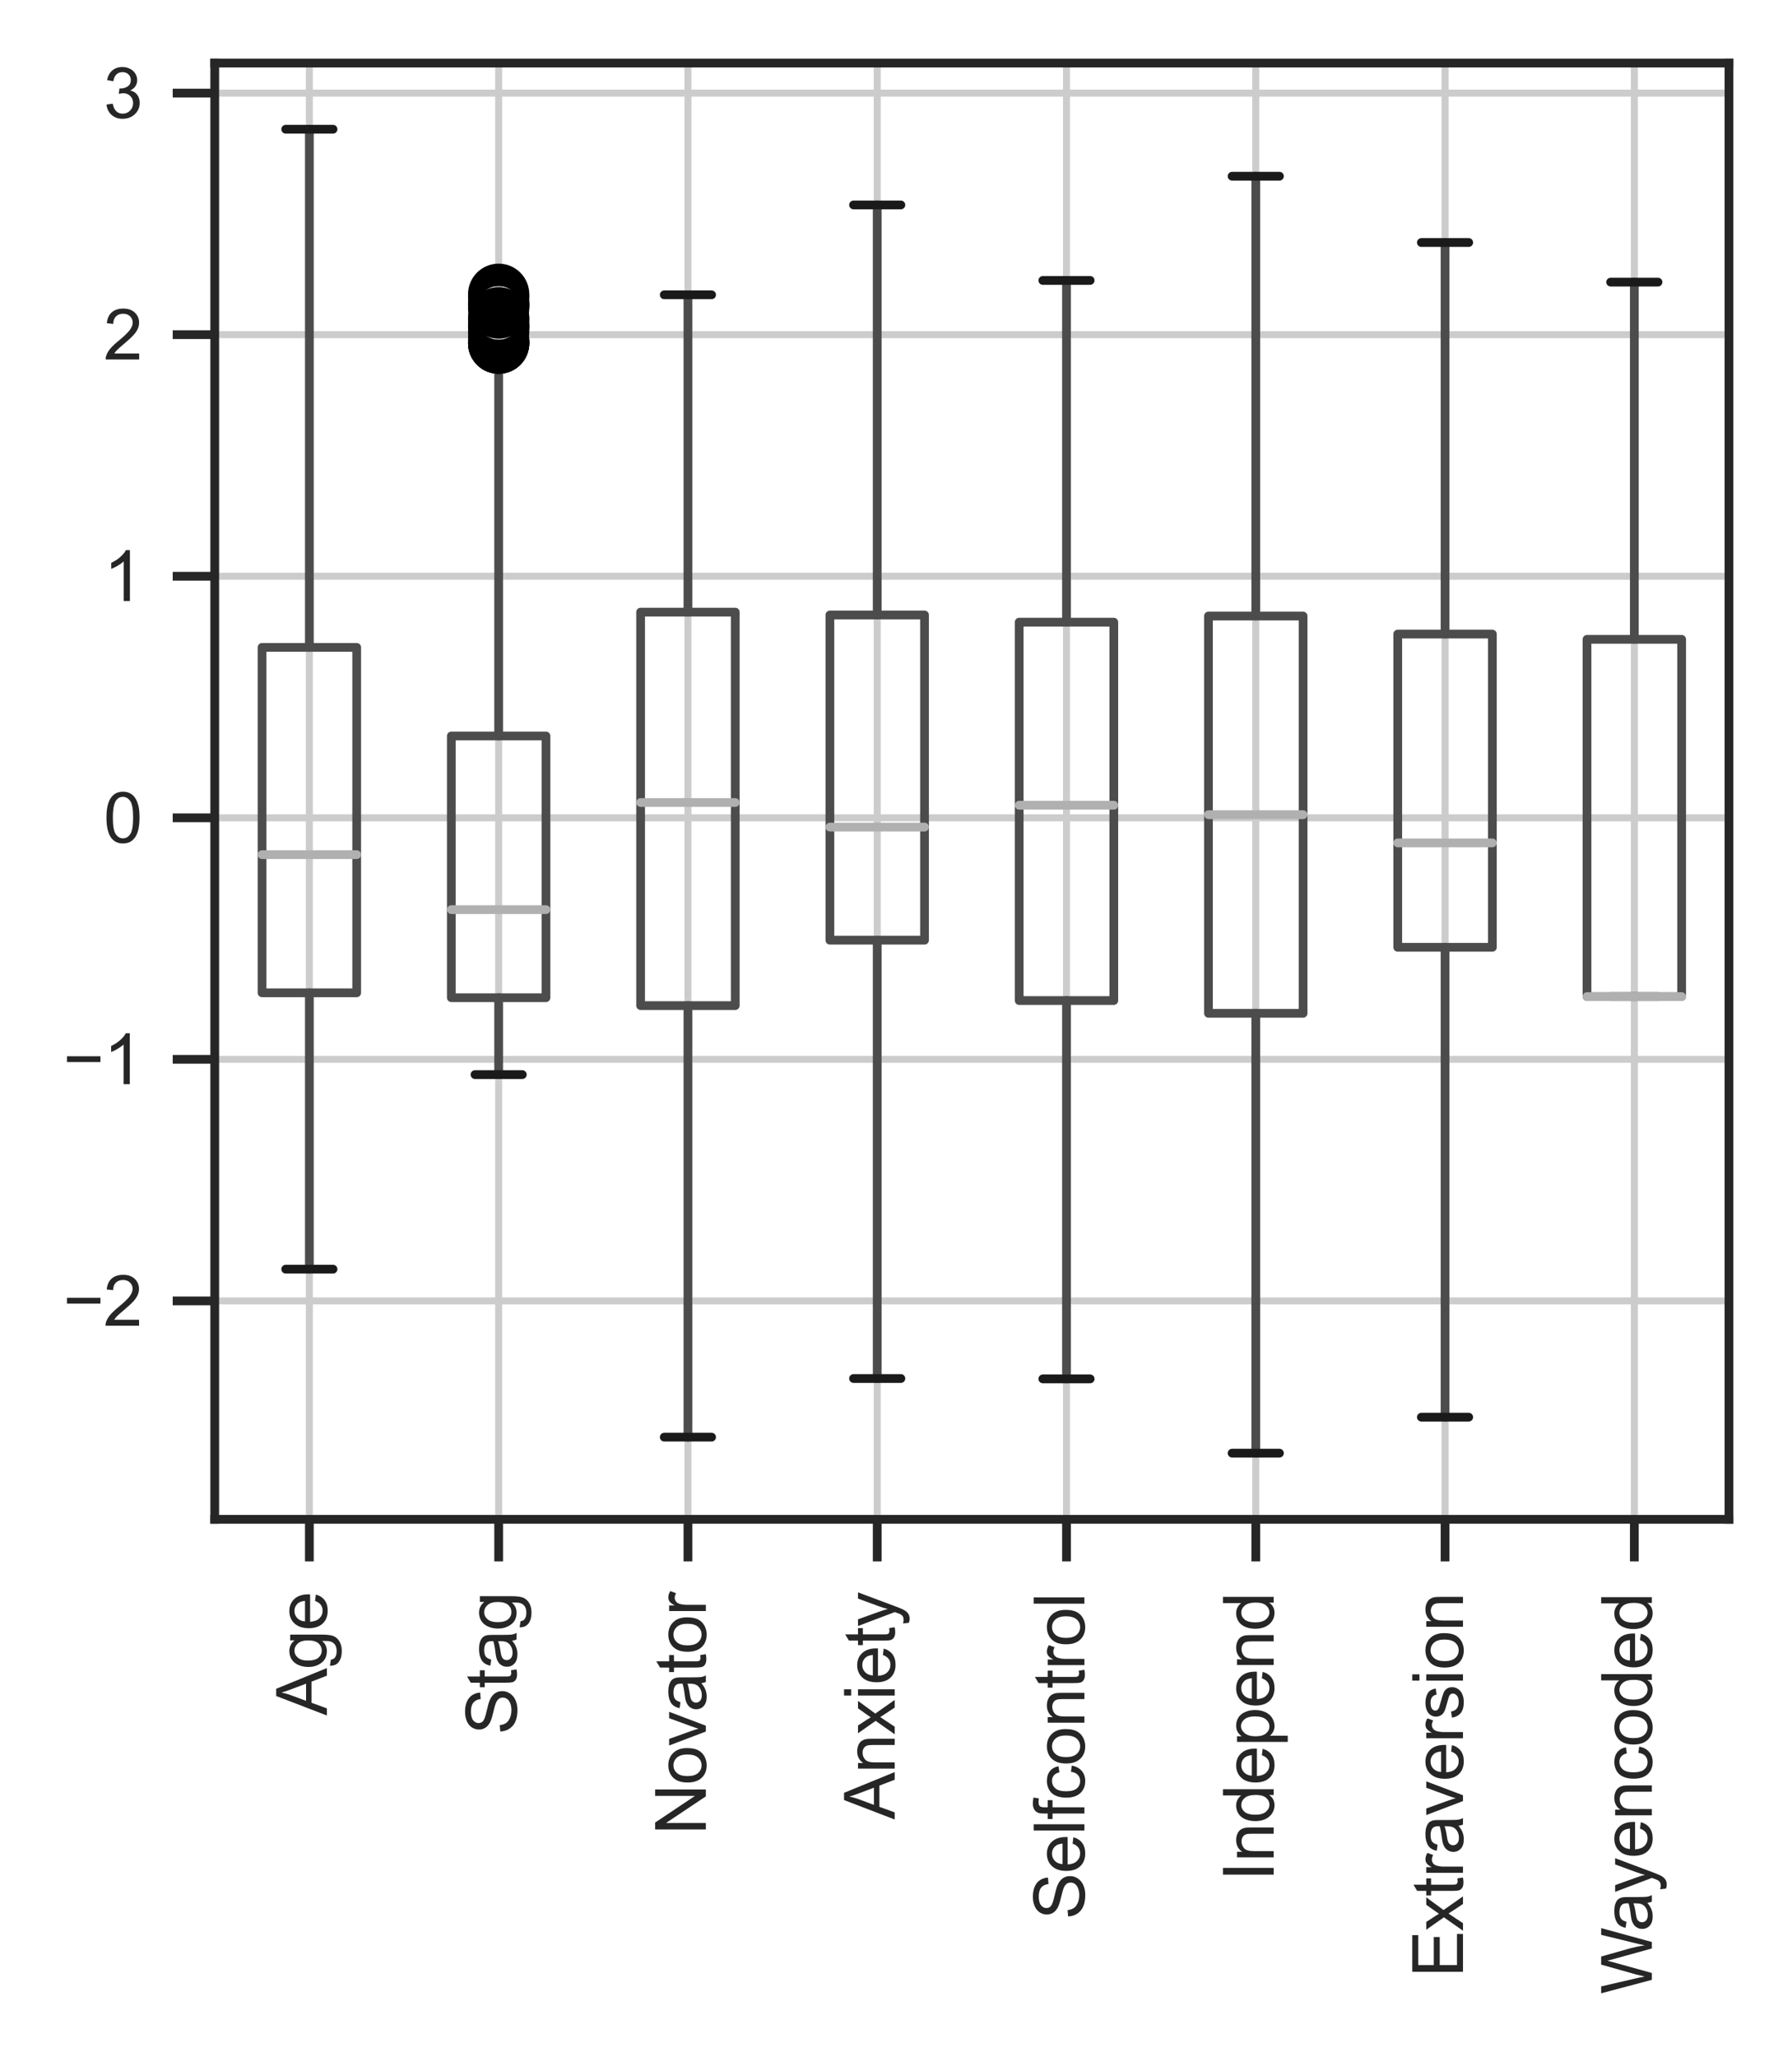 <?xml version="1.0" encoding="utf-8" standalone="no"?>
<!DOCTYPE svg PUBLIC "-//W3C//DTD SVG 1.1//EN"
  "http://www.w3.org/Graphics/SVG/1.1/DTD/svg11.dtd">
<svg xmlns:xlink="http://www.w3.org/1999/xlink" width="204.71pt" height="234.949pt" viewBox="0 0 204.71 234.949" xmlns="http://www.w3.org/2000/svg" version="1.1">
 <defs>
  <style type="text/css">*{stroke-linejoin: round; stroke-linecap: butt}</style>
 </defs>
 <g id="figure_1">
  <g id="patch_1">
   <path d="M -0 234.949 
L 204.71 234.949 
L 204.71 0 
L -0 0 
z
" style="fill: #ffffff"/>
  </g>
  <g id="axes_1">
   <g id="patch_2">
    <path d="M 24.53 173.52 
L 197.51 173.52 
L 197.51 7.2 
L 24.53 7.2 
z
" style="fill: #ffffff"/>
   </g>
   <g id="matplotlib.axis_1">
    <g id="xtick_1">
     <g id="line2d_1">
      <path d="M 35.341 173.52 
L 35.341 7.2 
" clip-path="url(#pee0b8ce8cd)" style="fill: none; stroke: #cccccc; stroke-width: 0.8; stroke-linecap: round"/>
     </g>
     <g id="line2d_2">
      <defs>
       <path id="m06d4e8ee5e" d="M 0 0 
L 0 4.8 
" style="stroke: #262626"/>
      </defs>
      <g>
       <use xlink:href="#m06d4e8ee5e" x="35.341" y="173.52" style="fill: #262626; stroke: #262626"/>
      </g>
     </g>
     <g id="text_1">
      <!-- Age -->
      <g style="fill: #262626" transform="translate(37.342 195.911) rotate(-90) scale(0.079 -0.079)">
       <defs>
        <path id="ArialMT-41" d="M -9 0 
L 1750 4581 
L 2403 4581 
L 4278 0 
L 3588 0 
L 3053 1388 
L 1138 1388 
L 634 0 
L -9 0 
z
M 1313 1881 
L 2866 1881 
L 2388 3150 
Q 2169 3728 2063 4100 
Q 1975 3659 1816 3225 
L 1313 1881 
z
" transform="scale(0.016)"/>
        <path id="ArialMT-67" d="M 319 -275 
L 866 -356 
Q 900 -609 1056 -725 
Q 1266 -881 1628 -881 
Q 2019 -881 2231 -725 
Q 2444 -569 2519 -288 
Q 2563 -116 2559 434 
Q 2191 0 1641 0 
Q 956 0 581 494 
Q 206 988 206 1678 
Q 206 2153 378 2554 
Q 550 2956 876 3175 
Q 1203 3394 1644 3394 
Q 2231 3394 2613 2919 
L 2613 3319 
L 3131 3319 
L 3131 450 
Q 3131 -325 2973 -648 
Q 2816 -972 2473 -1159 
Q 2131 -1347 1631 -1347 
Q 1038 -1347 672 -1080 
Q 306 -813 319 -275 
z
M 784 1719 
Q 784 1066 1043 766 
Q 1303 466 1694 466 
Q 2081 466 2343 764 
Q 2606 1063 2606 1700 
Q 2606 2309 2336 2618 
Q 2066 2928 1684 2928 
Q 1309 2928 1046 2623 
Q 784 2319 784 1719 
z
" transform="scale(0.016)"/>
        <path id="ArialMT-65" d="M 2694 1069 
L 3275 997 
Q 3138 488 2766 206 
Q 2394 -75 1816 -75 
Q 1088 -75 661 373 
Q 234 822 234 1631 
Q 234 2469 665 2931 
Q 1097 3394 1784 3394 
Q 2450 3394 2872 2941 
Q 3294 2488 3294 1666 
Q 3294 1616 3291 1516 
L 816 1516 
Q 847 969 1125 678 
Q 1403 388 1819 388 
Q 2128 388 2347 550 
Q 2566 713 2694 1069 
z
M 847 1978 
L 2700 1978 
Q 2663 2397 2488 2606 
Q 2219 2931 1791 2931 
Q 1403 2931 1139 2672 
Q 875 2413 847 1978 
z
" transform="scale(0.016)"/>
       </defs>
       <use xlink:href="#ArialMT-41"/>
       <use xlink:href="#ArialMT-67" x="66.699"/>
       <use xlink:href="#ArialMT-65" x="122.314"/>
      </g>
     </g>
    </g>
    <g id="xtick_2">
     <g id="line2d_3">
      <path d="M 56.964 173.52 
L 56.964 7.2 
" clip-path="url(#pee0b8ce8cd)" style="fill: none; stroke: #cccccc; stroke-width: 0.8; stroke-linecap: round"/>
     </g>
     <g id="line2d_4">
      <g>
       <use xlink:href="#m06d4e8ee5e" x="56.964" y="173.52" style="fill: #262626; stroke: #262626"/>
      </g>
     </g>
     <g id="text_2">
      <!-- Stag -->
      <g style="fill: #262626" transform="translate(59.013 198.112) rotate(-90) scale(0.079 -0.079)">
       <defs>
        <path id="ArialMT-53" d="M 288 1472 
L 859 1522 
Q 900 1178 1048 958 
Q 1197 738 1509 602 
Q 1822 466 2213 466 
Q 2559 466 2825 569 
Q 3091 672 3220 851 
Q 3350 1031 3350 1244 
Q 3350 1459 3225 1620 
Q 3100 1781 2813 1891 
Q 2628 1963 1997 2114 
Q 1366 2266 1113 2400 
Q 784 2572 623 2826 
Q 463 3081 463 3397 
Q 463 3744 659 4045 
Q 856 4347 1234 4503 
Q 1613 4659 2075 4659 
Q 2584 4659 2973 4495 
Q 3363 4331 3572 4012 
Q 3781 3694 3797 3291 
L 3216 3247 
Q 3169 3681 2898 3903 
Q 2628 4125 2100 4125 
Q 1550 4125 1298 3923 
Q 1047 3722 1047 3438 
Q 1047 3191 1225 3031 
Q 1400 2872 2139 2705 
Q 2878 2538 3153 2413 
Q 3553 2228 3743 1945 
Q 3934 1663 3934 1294 
Q 3934 928 3725 604 
Q 3516 281 3123 101 
Q 2731 -78 2241 -78 
Q 1619 -78 1198 103 
Q 778 284 539 648 
Q 300 1013 288 1472 
z
" transform="scale(0.016)"/>
        <path id="ArialMT-74" d="M 1650 503 
L 1731 6 
Q 1494 -44 1306 -44 
Q 1000 -44 831 53 
Q 663 150 594 308 
Q 525 466 525 972 
L 525 2881 
L 113 2881 
L 113 3319 
L 525 3319 
L 525 4141 
L 1084 4478 
L 1084 3319 
L 1650 3319 
L 1650 2881 
L 1084 2881 
L 1084 941 
Q 1084 700 1114 631 
Q 1144 563 1211 522 
Q 1278 481 1403 481 
Q 1497 481 1650 503 
z
" transform="scale(0.016)"/>
        <path id="ArialMT-61" d="M 2588 409 
Q 2275 144 1986 34 
Q 1697 -75 1366 -75 
Q 819 -75 525 192 
Q 231 459 231 875 
Q 231 1119 342 1320 
Q 453 1522 633 1644 
Q 813 1766 1038 1828 
Q 1203 1872 1538 1913 
Q 2219 1994 2541 2106 
Q 2544 2222 2544 2253 
Q 2544 2597 2384 2738 
Q 2169 2928 1744 2928 
Q 1347 2928 1158 2789 
Q 969 2650 878 2297 
L 328 2372 
Q 403 2725 575 2942 
Q 747 3159 1072 3276 
Q 1397 3394 1825 3394 
Q 2250 3394 2515 3294 
Q 2781 3194 2906 3042 
Q 3031 2891 3081 2659 
Q 3109 2516 3109 2141 
L 3109 1391 
Q 3109 606 3145 398 
Q 3181 191 3288 0 
L 2700 0 
Q 2613 175 2588 409 
z
M 2541 1666 
Q 2234 1541 1622 1453 
Q 1275 1403 1131 1340 
Q 988 1278 909 1158 
Q 831 1038 831 891 
Q 831 666 1001 516 
Q 1172 366 1500 366 
Q 1825 366 2078 508 
Q 2331 650 2450 897 
Q 2541 1088 2541 1459 
L 2541 1666 
z
" transform="scale(0.016)"/>
       </defs>
       <use xlink:href="#ArialMT-53"/>
       <use xlink:href="#ArialMT-74" x="66.699"/>
       <use xlink:href="#ArialMT-61" x="94.482"/>
       <use xlink:href="#ArialMT-67" x="150.098"/>
      </g>
     </g>
    </g>
    <g id="xtick_3">
     <g id="line2d_5">
      <path d="M 78.586 173.52 
L 78.586 7.2 
" clip-path="url(#pee0b8ce8cd)" style="fill: none; stroke: #cccccc; stroke-width: 0.8; stroke-linecap: round"/>
     </g>
     <g id="line2d_6">
      <g>
       <use xlink:href="#m06d4e8ee5e" x="78.586" y="173.52" style="fill: #262626; stroke: #262626"/>
      </g>
     </g>
     <g id="text_3">
      <!-- Novator -->
      <g style="fill: #262626" transform="translate(80.634 209.55) rotate(-90) scale(0.079 -0.079)">
       <defs>
        <path id="ArialMT-4e" d="M 488 0 
L 488 4581 
L 1109 4581 
L 3516 984 
L 3516 4581 
L 4097 4581 
L 4097 0 
L 3475 0 
L 1069 3600 
L 1069 0 
L 488 0 
z
" transform="scale(0.016)"/>
        <path id="ArialMT-6f" d="M 213 1659 
Q 213 2581 725 3025 
Q 1153 3394 1769 3394 
Q 2453 3394 2887 2945 
Q 3322 2497 3322 1706 
Q 3322 1066 3130 698 
Q 2938 331 2570 128 
Q 2203 -75 1769 -75 
Q 1072 -75 642 372 
Q 213 819 213 1659 
z
M 791 1659 
Q 791 1022 1069 705 
Q 1347 388 1769 388 
Q 2188 388 2466 706 
Q 2744 1025 2744 1678 
Q 2744 2294 2464 2611 
Q 2184 2928 1769 2928 
Q 1347 2928 1069 2612 
Q 791 2297 791 1659 
z
" transform="scale(0.016)"/>
        <path id="ArialMT-76" d="M 1344 0 
L 81 3319 
L 675 3319 
L 1388 1331 
Q 1503 1009 1600 663 
Q 1675 925 1809 1294 
L 2547 3319 
L 3125 3319 
L 1869 0 
L 1344 0 
z
" transform="scale(0.016)"/>
        <path id="ArialMT-72" d="M 416 0 
L 416 3319 
L 922 3319 
L 922 2816 
Q 1116 3169 1280 3281 
Q 1444 3394 1641 3394 
Q 1925 3394 2219 3213 
L 2025 2691 
Q 1819 2813 1613 2813 
Q 1428 2813 1281 2702 
Q 1134 2591 1072 2394 
Q 978 2094 978 1738 
L 978 0 
L 416 0 
z
" transform="scale(0.016)"/>
       </defs>
       <use xlink:href="#ArialMT-4e"/>
       <use xlink:href="#ArialMT-6f" x="72.217"/>
       <use xlink:href="#ArialMT-76" x="127.832"/>
       <use xlink:href="#ArialMT-61" x="177.832"/>
       <use xlink:href="#ArialMT-74" x="233.447"/>
       <use xlink:href="#ArialMT-6f" x="261.23"/>
       <use xlink:href="#ArialMT-72" x="316.846"/>
      </g>
     </g>
    </g>
    <g id="xtick_4">
     <g id="line2d_7">
      <path d="M 100.209 173.52 
L 100.209 7.2 
" clip-path="url(#pee0b8ce8cd)" style="fill: none; stroke: #cccccc; stroke-width: 0.8; stroke-linecap: round"/>
     </g>
     <g id="line2d_8">
      <g>
       <use xlink:href="#m06d4e8ee5e" x="100.209" y="173.52" style="fill: #262626; stroke: #262626"/>
      </g>
     </g>
     <g id="text_4">
      <!-- Anxiety -->
      <g style="fill: #262626" transform="translate(102.21 207.791) rotate(-90) scale(0.079 -0.079)">
       <defs>
        <path id="ArialMT-6e" d="M 422 0 
L 422 3319 
L 928 3319 
L 928 2847 
Q 1294 3394 1984 3394 
Q 2284 3394 2536 3286 
Q 2788 3178 2913 3003 
Q 3038 2828 3088 2588 
Q 3119 2431 3119 2041 
L 3119 0 
L 2556 0 
L 2556 2019 
Q 2556 2363 2490 2533 
Q 2425 2703 2258 2804 
Q 2091 2906 1866 2906 
Q 1506 2906 1245 2678 
Q 984 2450 984 1813 
L 984 0 
L 422 0 
z
" transform="scale(0.016)"/>
        <path id="ArialMT-78" d="M 47 0 
L 1259 1725 
L 138 3319 
L 841 3319 
L 1350 2541 
Q 1494 2319 1581 2169 
Q 1719 2375 1834 2534 
L 2394 3319 
L 3066 3319 
L 1919 1756 
L 3153 0 
L 2463 0 
L 1781 1031 
L 1600 1309 
L 728 0 
L 47 0 
z
" transform="scale(0.016)"/>
        <path id="ArialMT-69" d="M 425 3934 
L 425 4581 
L 988 4581 
L 988 3934 
L 425 3934 
z
M 425 0 
L 425 3319 
L 988 3319 
L 988 0 
L 425 0 
z
" transform="scale(0.016)"/>
        <path id="ArialMT-79" d="M 397 -1278 
L 334 -750 
Q 519 -800 656 -800 
Q 844 -800 956 -737 
Q 1069 -675 1141 -563 
Q 1194 -478 1313 -144 
Q 1328 -97 1363 -6 
L 103 3319 
L 709 3319 
L 1400 1397 
Q 1534 1031 1641 628 
Q 1738 1016 1872 1384 
L 2581 3319 
L 3144 3319 
L 1881 -56 
Q 1678 -603 1566 -809 
Q 1416 -1088 1222 -1217 
Q 1028 -1347 759 -1347 
Q 597 -1347 397 -1278 
z
" transform="scale(0.016)"/>
       </defs>
       <use xlink:href="#ArialMT-41"/>
       <use xlink:href="#ArialMT-6e" x="66.699"/>
       <use xlink:href="#ArialMT-78" x="122.314"/>
       <use xlink:href="#ArialMT-69" x="172.314"/>
       <use xlink:href="#ArialMT-65" x="194.531"/>
       <use xlink:href="#ArialMT-74" x="250.146"/>
       <use xlink:href="#ArialMT-79" x="277.93"/>
      </g>
     </g>
    </g>
    <g id="xtick_5">
     <g id="line2d_9">
      <path d="M 121.831 173.52 
L 121.831 7.2 
" clip-path="url(#pee0b8ce8cd)" style="fill: none; stroke: #cccccc; stroke-width: 0.8; stroke-linecap: round"/>
     </g>
     <g id="line2d_10">
      <g>
       <use xlink:href="#m06d4e8ee5e" x="121.831" y="173.52" style="fill: #262626; stroke: #262626"/>
      </g>
     </g>
     <g id="text_5">
      <!-- Selfcontrol -->
      <g style="fill: #262626" transform="translate(123.879 219.237) rotate(-90) scale(0.079 -0.079)">
       <defs>
        <path id="ArialMT-6c" d="M 409 0 
L 409 4581 
L 972 4581 
L 972 0 
L 409 0 
z
" transform="scale(0.016)"/>
        <path id="ArialMT-66" d="M 556 0 
L 556 2881 
L 59 2881 
L 59 3319 
L 556 3319 
L 556 3672 
Q 556 4006 616 4169 
Q 697 4388 901 4523 
Q 1106 4659 1475 4659 
Q 1713 4659 2000 4603 
L 1916 4113 
Q 1741 4144 1584 4144 
Q 1328 4144 1222 4034 
Q 1116 3925 1116 3625 
L 1116 3319 
L 1763 3319 
L 1763 2881 
L 1116 2881 
L 1116 0 
L 556 0 
z
" transform="scale(0.016)"/>
        <path id="ArialMT-63" d="M 2588 1216 
L 3141 1144 
Q 3050 572 2676 248 
Q 2303 -75 1759 -75 
Q 1078 -75 664 370 
Q 250 816 250 1647 
Q 250 2184 428 2587 
Q 606 2991 970 3192 
Q 1334 3394 1763 3394 
Q 2303 3394 2647 3120 
Q 2991 2847 3088 2344 
L 2541 2259 
Q 2463 2594 2264 2762 
Q 2066 2931 1784 2931 
Q 1359 2931 1093 2626 
Q 828 2322 828 1663 
Q 828 994 1084 691 
Q 1341 388 1753 388 
Q 2084 388 2306 591 
Q 2528 794 2588 1216 
z
" transform="scale(0.016)"/>
       </defs>
       <use xlink:href="#ArialMT-53"/>
       <use xlink:href="#ArialMT-65" x="66.699"/>
       <use xlink:href="#ArialMT-6c" x="122.314"/>
       <use xlink:href="#ArialMT-66" x="144.531"/>
       <use xlink:href="#ArialMT-63" x="172.314"/>
       <use xlink:href="#ArialMT-6f" x="222.314"/>
       <use xlink:href="#ArialMT-6e" x="277.93"/>
       <use xlink:href="#ArialMT-74" x="333.545"/>
       <use xlink:href="#ArialMT-72" x="361.328"/>
       <use xlink:href="#ArialMT-6f" x="394.629"/>
       <use xlink:href="#ArialMT-6c" x="450.244"/>
      </g>
     </g>
    </g>
    <g id="xtick_6">
     <g id="line2d_11">
      <path d="M 143.454 173.52 
L 143.454 7.2 
" clip-path="url(#pee0b8ce8cd)" style="fill: none; stroke: #cccccc; stroke-width: 0.8; stroke-linecap: round"/>
     </g>
     <g id="line2d_12">
      <g>
       <use xlink:href="#m06d4e8ee5e" x="143.454" y="173.52" style="fill: #262626; stroke: #262626"/>
      </g>
     </g>
     <g id="text_6">
      <!-- Independ -->
      <g style="fill: #262626" transform="translate(145.501 214.85) rotate(-90) scale(0.079 -0.079)">
       <defs>
        <path id="ArialMT-49" d="M 597 0 
L 597 4581 
L 1203 4581 
L 1203 0 
L 597 0 
z
" transform="scale(0.016)"/>
        <path id="ArialMT-64" d="M 2575 0 
L 2575 419 
Q 2259 -75 1647 -75 
Q 1250 -75 917 144 
Q 584 363 401 755 
Q 219 1147 219 1656 
Q 219 2153 384 2558 
Q 550 2963 881 3178 
Q 1213 3394 1622 3394 
Q 1922 3394 2156 3267 
Q 2391 3141 2538 2938 
L 2538 4581 
L 3097 4581 
L 3097 0 
L 2575 0 
z
M 797 1656 
Q 797 1019 1065 703 
Q 1334 388 1700 388 
Q 2069 388 2326 689 
Q 2584 991 2584 1609 
Q 2584 2291 2321 2609 
Q 2059 2928 1675 2928 
Q 1300 2928 1048 2622 
Q 797 2316 797 1656 
z
" transform="scale(0.016)"/>
        <path id="ArialMT-70" d="M 422 -1272 
L 422 3319 
L 934 3319 
L 934 2888 
Q 1116 3141 1344 3267 
Q 1572 3394 1897 3394 
Q 2322 3394 2647 3175 
Q 2972 2956 3137 2557 
Q 3303 2159 3303 1684 
Q 3303 1175 3120 767 
Q 2938 359 2589 142 
Q 2241 -75 1856 -75 
Q 1575 -75 1351 44 
Q 1128 163 984 344 
L 984 -1272 
L 422 -1272 
z
M 931 1641 
Q 931 1000 1190 694 
Q 1450 388 1819 388 
Q 2194 388 2461 705 
Q 2728 1022 2728 1688 
Q 2728 2322 2467 2637 
Q 2206 2953 1844 2953 
Q 1484 2953 1207 2617 
Q 931 2281 931 1641 
z
" transform="scale(0.016)"/>
       </defs>
       <use xlink:href="#ArialMT-49"/>
       <use xlink:href="#ArialMT-6e" x="27.783"/>
       <use xlink:href="#ArialMT-64" x="83.398"/>
       <use xlink:href="#ArialMT-65" x="139.014"/>
       <use xlink:href="#ArialMT-70" x="194.629"/>
       <use xlink:href="#ArialMT-65" x="250.244"/>
       <use xlink:href="#ArialMT-6e" x="305.859"/>
       <use xlink:href="#ArialMT-64" x="361.475"/>
      </g>
     </g>
    </g>
    <g id="xtick_7">
     <g id="line2d_13">
      <path d="M 165.076 173.52 
L 165.076 7.2 
" clip-path="url(#pee0b8ce8cd)" style="fill: none; stroke: #cccccc; stroke-width: 0.8; stroke-linecap: round"/>
     </g>
     <g id="line2d_14">
      <g>
       <use xlink:href="#m06d4e8ee5e" x="165.076" y="173.52" style="fill: #262626; stroke: #262626"/>
      </g>
     </g>
     <g id="text_7">
      <!-- Extraversion -->
      <g style="fill: #262626" transform="translate(167.124 225.834) rotate(-90) scale(0.079 -0.079)">
       <defs>
        <path id="ArialMT-45" d="M 506 0 
L 506 4581 
L 3819 4581 
L 3819 4041 
L 1113 4041 
L 1113 2638 
L 3647 2638 
L 3647 2100 
L 1113 2100 
L 1113 541 
L 3925 541 
L 3925 0 
L 506 0 
z
" transform="scale(0.016)"/>
        <path id="ArialMT-73" d="M 197 991 
L 753 1078 
Q 800 744 1014 566 
Q 1228 388 1613 388 
Q 2000 388 2187 545 
Q 2375 703 2375 916 
Q 2375 1106 2209 1216 
Q 2094 1291 1634 1406 
Q 1016 1563 777 1677 
Q 538 1791 414 1992 
Q 291 2194 291 2438 
Q 291 2659 392 2848 
Q 494 3038 669 3163 
Q 800 3259 1026 3326 
Q 1253 3394 1513 3394 
Q 1903 3394 2198 3281 
Q 2494 3169 2634 2976 
Q 2775 2784 2828 2463 
L 2278 2388 
Q 2241 2644 2061 2787 
Q 1881 2931 1553 2931 
Q 1166 2931 1000 2803 
Q 834 2675 834 2503 
Q 834 2394 903 2306 
Q 972 2216 1119 2156 
Q 1203 2125 1616 2013 
Q 2213 1853 2448 1751 
Q 2684 1650 2818 1456 
Q 2953 1263 2953 975 
Q 2953 694 2789 445 
Q 2625 197 2315 61 
Q 2006 -75 1616 -75 
Q 969 -75 630 194 
Q 291 463 197 991 
z
" transform="scale(0.016)"/>
       </defs>
       <use xlink:href="#ArialMT-45"/>
       <use xlink:href="#ArialMT-78" x="66.699"/>
       <use xlink:href="#ArialMT-74" x="116.699"/>
       <use xlink:href="#ArialMT-72" x="144.482"/>
       <use xlink:href="#ArialMT-61" x="177.783"/>
       <use xlink:href="#ArialMT-76" x="233.398"/>
       <use xlink:href="#ArialMT-65" x="283.398"/>
       <use xlink:href="#ArialMT-72" x="339.014"/>
       <use xlink:href="#ArialMT-73" x="372.314"/>
       <use xlink:href="#ArialMT-69" x="422.314"/>
       <use xlink:href="#ArialMT-6f" x="444.531"/>
       <use xlink:href="#ArialMT-6e" x="500.146"/>
      </g>
     </g>
    </g>
    <g id="xtick_8">
     <g id="line2d_15">
      <path d="M 186.699 173.52 
L 186.699 7.2 
" clip-path="url(#pee0b8ce8cd)" style="fill: none; stroke: #cccccc; stroke-width: 0.8; stroke-linecap: round"/>
     </g>
     <g id="line2d_16">
      <g>
       <use xlink:href="#m06d4e8ee5e" x="186.699" y="173.52" style="fill: #262626; stroke: #262626"/>
      </g>
     </g>
     <g id="text_8">
      <!-- Wayencoded -->
      <g style="fill: #262626" transform="translate(188.7 227.749) rotate(-90) scale(0.079 -0.079)">
       <defs>
        <path id="ArialMT-57" d="M 1294 0 
L 78 4581 
L 700 4581 
L 1397 1578 
Q 1509 1106 1591 641 
Q 1766 1375 1797 1488 
L 2669 4581 
L 3400 4581 
L 4056 2263 
Q 4303 1400 4413 641 
Q 4500 1075 4641 1638 
L 5359 4581 
L 5969 4581 
L 4713 0 
L 4128 0 
L 3163 3491 
Q 3041 3928 3019 4028 
Q 2947 3713 2884 3491 
L 1913 0 
L 1294 0 
z
" transform="scale(0.016)"/>
       </defs>
       <use xlink:href="#ArialMT-57"/>
       <use xlink:href="#ArialMT-61" x="90.635"/>
       <use xlink:href="#ArialMT-79" x="146.25"/>
       <use xlink:href="#ArialMT-65" x="196.25"/>
       <use xlink:href="#ArialMT-6e" x="251.865"/>
       <use xlink:href="#ArialMT-63" x="307.48"/>
       <use xlink:href="#ArialMT-6f" x="357.48"/>
       <use xlink:href="#ArialMT-64" x="413.096"/>
       <use xlink:href="#ArialMT-65" x="468.711"/>
       <use xlink:href="#ArialMT-64" x="524.326"/>
      </g>
     </g>
    </g>
   </g>
   <g id="matplotlib.axis_2">
    <g id="ytick_1">
     <g id="line2d_17">
      <path d="M 24.53 148.574 
L 197.51 148.574 
" clip-path="url(#pee0b8ce8cd)" style="fill: none; stroke: #cccccc; stroke-width: 0.8; stroke-linecap: round"/>
     </g>
     <g id="line2d_18">
      <defs>
       <path id="mf0e5099699" d="M 0 0 
L -4.8 0 
" style="stroke: #262626"/>
      </defs>
      <g>
       <use xlink:href="#mf0e5099699" x="24.53" y="148.574" style="fill: #262626; stroke: #262626"/>
      </g>
     </g>
     <g id="text_9">
      <!-- −2 -->
      <g style="fill: #262626" transform="translate(7.2 151.409) scale(0.079 -0.079)">
       <defs>
        <path id="ArialMT-2212" d="M 3381 1997 
L 356 1997 
L 356 2522 
L 3381 2522 
L 3381 1997 
z
" transform="scale(0.016)"/>
        <path id="ArialMT-32" d="M 3222 541 
L 3222 0 
L 194 0 
Q 188 203 259 391 
Q 375 700 629 1000 
Q 884 1300 1366 1694 
Q 2113 2306 2375 2664 
Q 2638 3022 2638 3341 
Q 2638 3675 2398 3904 
Q 2159 4134 1775 4134 
Q 1369 4134 1125 3890 
Q 881 3647 878 3216 
L 300 3275 
Q 359 3922 746 4261 
Q 1134 4600 1788 4600 
Q 2447 4600 2831 4234 
Q 3216 3869 3216 3328 
Q 3216 3053 3103 2787 
Q 2991 2522 2730 2228 
Q 2469 1934 1863 1422 
Q 1356 997 1212 845 
Q 1069 694 975 541 
L 3222 541 
z
" transform="scale(0.016)"/>
       </defs>
       <use xlink:href="#ArialMT-2212"/>
       <use xlink:href="#ArialMT-32" x="58.398"/>
      </g>
     </g>
    </g>
    <g id="ytick_2">
     <g id="line2d_19">
      <path d="M 24.53 120.986 
L 197.51 120.986 
" clip-path="url(#pee0b8ce8cd)" style="fill: none; stroke: #cccccc; stroke-width: 0.8; stroke-linecap: round"/>
     </g>
     <g id="line2d_20">
      <g>
       <use xlink:href="#mf0e5099699" x="24.53" y="120.986" style="fill: #262626; stroke: #262626"/>
      </g>
     </g>
     <g id="text_10">
      <!-- −1 -->
      <g style="fill: #262626" transform="translate(7.2 123.821) scale(0.079 -0.079)">
       <defs>
        <path id="ArialMT-31" d="M 2384 0 
L 1822 0 
L 1822 3584 
Q 1619 3391 1289 3197 
Q 959 3003 697 2906 
L 697 3450 
Q 1169 3672 1522 3987 
Q 1875 4303 2022 4600 
L 2384 4600 
L 2384 0 
z
" transform="scale(0.016)"/>
       </defs>
       <use xlink:href="#ArialMT-2212"/>
       <use xlink:href="#ArialMT-31" x="58.398"/>
      </g>
     </g>
    </g>
    <g id="ytick_3">
     <g id="line2d_21">
      <path d="M 24.53 93.398 
L 197.51 93.398 
" clip-path="url(#pee0b8ce8cd)" style="fill: none; stroke: #cccccc; stroke-width: 0.8; stroke-linecap: round"/>
     </g>
     <g id="line2d_22">
      <g>
       <use xlink:href="#mf0e5099699" x="24.53" y="93.398" style="fill: #262626; stroke: #262626"/>
      </g>
     </g>
     <g id="text_11">
      <!-- 0 -->
      <g style="fill: #262626" transform="translate(11.826 96.232) scale(0.079 -0.079)">
       <defs>
        <path id="ArialMT-30" d="M 266 2259 
Q 266 3072 433 3567 
Q 600 4063 929 4331 
Q 1259 4600 1759 4600 
Q 2128 4600 2406 4451 
Q 2684 4303 2865 4023 
Q 3047 3744 3150 3342 
Q 3253 2941 3253 2259 
Q 3253 1453 3087 958 
Q 2922 463 2592 192 
Q 2263 -78 1759 -78 
Q 1097 -78 719 397 
Q 266 969 266 2259 
z
M 844 2259 
Q 844 1131 1108 757 
Q 1372 384 1759 384 
Q 2147 384 2411 759 
Q 2675 1134 2675 2259 
Q 2675 3391 2411 3762 
Q 2147 4134 1753 4134 
Q 1366 4134 1134 3806 
Q 844 3388 844 2259 
z
" transform="scale(0.016)"/>
       </defs>
       <use xlink:href="#ArialMT-30"/>
      </g>
     </g>
    </g>
    <g id="ytick_4">
     <g id="line2d_23">
      <path d="M 24.53 65.81 
L 197.51 65.81 
" clip-path="url(#pee0b8ce8cd)" style="fill: none; stroke: #cccccc; stroke-width: 0.8; stroke-linecap: round"/>
     </g>
     <g id="line2d_24">
      <g>
       <use xlink:href="#mf0e5099699" x="24.53" y="65.81" style="fill: #262626; stroke: #262626"/>
      </g>
     </g>
     <g id="text_12">
      <!-- 1 -->
      <g style="fill: #262626" transform="translate(11.826 68.644) scale(0.079 -0.079)">
       <use xlink:href="#ArialMT-31"/>
      </g>
     </g>
    </g>
    <g id="ytick_5">
     <g id="line2d_25">
      <path d="M 24.53 38.221 
L 197.51 38.221 
" clip-path="url(#pee0b8ce8cd)" style="fill: none; stroke: #cccccc; stroke-width: 0.8; stroke-linecap: round"/>
     </g>
     <g id="line2d_26">
      <g>
       <use xlink:href="#mf0e5099699" x="24.53" y="38.221" style="fill: #262626; stroke: #262626"/>
      </g>
     </g>
     <g id="text_13">
      <!-- 2 -->
      <g style="fill: #262626" transform="translate(11.826 41.056) scale(0.079 -0.079)">
       <use xlink:href="#ArialMT-32"/>
      </g>
     </g>
    </g>
    <g id="ytick_6">
     <g id="line2d_27">
      <path d="M 24.53 10.633 
L 197.51 10.633 
" clip-path="url(#pee0b8ce8cd)" style="fill: none; stroke: #cccccc; stroke-width: 0.8; stroke-linecap: round"/>
     </g>
     <g id="line2d_28">
      <g>
       <use xlink:href="#mf0e5099699" x="24.53" y="10.633" style="fill: #262626; stroke: #262626"/>
      </g>
     </g>
     <g id="text_14">
      <!-- 3 -->
      <g style="fill: #262626" transform="translate(11.826 13.467) scale(0.079 -0.079)">
       <defs>
        <path id="ArialMT-33" d="M 269 1209 
L 831 1284 
Q 928 806 1161 595 
Q 1394 384 1728 384 
Q 2125 384 2398 659 
Q 2672 934 2672 1341 
Q 2672 1728 2419 1979 
Q 2166 2231 1775 2231 
Q 1616 2231 1378 2169 
L 1441 2663 
Q 1497 2656 1531 2656 
Q 1891 2656 2178 2843 
Q 2466 3031 2466 3422 
Q 2466 3731 2256 3934 
Q 2047 4138 1716 4138 
Q 1388 4138 1169 3931 
Q 950 3725 888 3313 
L 325 3413 
Q 428 3978 793 4289 
Q 1159 4600 1703 4600 
Q 2078 4600 2393 4439 
Q 2709 4278 2876 4000 
Q 3044 3722 3044 3409 
Q 3044 3113 2884 2869 
Q 2725 2625 2413 2481 
Q 2819 2388 3044 2092 
Q 3269 1797 3269 1353 
Q 3269 753 2831 336 
Q 2394 -81 1725 -81 
Q 1122 -81 723 278 
Q 325 638 269 1209 
z
" transform="scale(0.016)"/>
       </defs>
       <use xlink:href="#ArialMT-33"/>
      </g>
     </g>
    </g>
   </g>
   <g id="line2d_29">
    <path d="M 29.936 113.388 
L 40.747 113.388 
L 40.747 73.937 
L 29.936 73.937 
L 29.936 113.388 
" clip-path="url(#pee0b8ce8cd)" style="fill: none; stroke: #4c4c4c; stroke-linecap: round"/>
   </g>
   <g id="line2d_30">
    <path d="M 35.341 113.388 
L 35.341 144.948 
" clip-path="url(#pee0b8ce8cd)" style="fill: none; stroke: #4c4c4c; stroke-linecap: round"/>
   </g>
   <g id="line2d_31">
    <path d="M 35.341 73.937 
L 35.341 14.76 
" clip-path="url(#pee0b8ce8cd)" style="fill: none; stroke: #4c4c4c; stroke-linecap: round"/>
   </g>
   <g id="line2d_32">
    <path d="M 32.638 144.948 
L 38.044 144.948 
" clip-path="url(#pee0b8ce8cd)" style="fill: none; stroke: #1a1a1a; stroke-linecap: round"/>
   </g>
   <g id="line2d_33">
    <path d="M 32.638 14.76 
L 38.044 14.76 
" clip-path="url(#pee0b8ce8cd)" style="fill: none; stroke: #1a1a1a; stroke-linecap: round"/>
   </g>
   <g id="line2d_34"/>
   <g id="line2d_35">
    <path d="M 51.558 113.945 
L 62.369 113.945 
L 62.369 84.052 
L 51.558 84.052 
L 51.558 113.945 
" clip-path="url(#pee0b8ce8cd)" style="fill: none; stroke: #4c4c4c; stroke-linecap: round"/>
   </g>
   <g id="line2d_36">
    <path d="M 56.964 113.945 
L 56.964 122.728 
" clip-path="url(#pee0b8ce8cd)" style="fill: none; stroke: #4c4c4c; stroke-linecap: round"/>
   </g>
   <g id="line2d_37">
    <path d="M 56.964 84.052 
L 56.964 39.353 
" clip-path="url(#pee0b8ce8cd)" style="fill: none; stroke: #4c4c4c; stroke-linecap: round"/>
   </g>
   <g id="line2d_38">
    <path d="M 54.261 122.728 
L 59.667 122.728 
" clip-path="url(#pee0b8ce8cd)" style="fill: none; stroke: #1a1a1a; stroke-linecap: round"/>
   </g>
   <g id="line2d_39">
    <path d="M 54.261 39.353 
L 59.667 39.353 
" clip-path="url(#pee0b8ce8cd)" style="fill: none; stroke: #1a1a1a; stroke-linecap: round"/>
   </g>
   <g id="line2d_40">
    <defs>
     <path id="m3425453718" d="M 0 3 
C 0.796 3 1.559 2.684 2.121 2.121 
C 2.684 1.559 3 0.796 3 0 
C 3 -0.796 2.684 -1.559 2.121 -2.121 
C 1.559 -2.684 0.796 -3 0 -3 
C -0.796 -3 -1.559 -2.684 -2.121 -2.121 
C -2.684 -1.559 -3 -0.796 -3 0 
C -3 0.796 -2.684 1.559 -2.121 2.121 
C -1.559 2.684 -0.796 3 0 3 
z
" style="stroke: #000000"/>
    </defs>
    <g clip-path="url(#pee0b8ce8cd)">
     <use xlink:href="#m3425453718" x="56.964" y="36.295" style="fill-opacity: 0; stroke: #000000"/>
     <use xlink:href="#m3425453718" x="56.964" y="37.305" style="fill-opacity: 0; stroke: #000000"/>
     <use xlink:href="#m3425453718" x="56.964" y="39.194" style="fill-opacity: 0; stroke: #000000"/>
     <use xlink:href="#m3425453718" x="56.964" y="39.194" style="fill-opacity: 0; stroke: #000000"/>
     <use xlink:href="#m3425453718" x="56.964" y="38.848" style="fill-opacity: 0; stroke: #000000"/>
     <use xlink:href="#m3425453718" x="56.964" y="36.561" style="fill-opacity: 0; stroke: #000000"/>
     <use xlink:href="#m3425453718" x="56.964" y="34.619" style="fill-opacity: 0; stroke: #000000"/>
     <use xlink:href="#m3425453718" x="56.964" y="34.726" style="fill-opacity: 0; stroke: #000000"/>
     <use xlink:href="#m3425453718" x="56.964" y="35.178" style="fill-opacity: 0; stroke: #000000"/>
     <use xlink:href="#m3425453718" x="56.964" y="33.609" style="fill-opacity: 0; stroke: #000000"/>
     <use xlink:href="#m3425453718" x="56.964" y="33.981" style="fill-opacity: 0; stroke: #000000"/>
     <use xlink:href="#m3425453718" x="56.964" y="39.087" style="fill-opacity: 0; stroke: #000000"/>
     <use xlink:href="#m3425453718" x="56.964" y="37.917" style="fill-opacity: 0; stroke: #000000"/>
     <use xlink:href="#m3425453718" x="56.964" y="37.066" style="fill-opacity: 0; stroke: #000000"/>
     <use xlink:href="#m3425453718" x="56.964" y="37.385" style="fill-opacity: 0; stroke: #000000"/>
     <use xlink:href="#m3425453718" x="56.964" y="39.194" style="fill-opacity: 0; stroke: #000000"/>
     <use xlink:href="#m3425453718" x="56.964" y="34.912" style="fill-opacity: 0; stroke: #000000"/>
    </g>
   </g>
   <g id="line2d_41">
    <path d="M 73.181 114.846 
L 83.992 114.846 
L 83.992 69.909 
L 73.181 69.909 
L 73.181 114.846 
" clip-path="url(#pee0b8ce8cd)" style="fill: none; stroke: #4c4c4c; stroke-linecap: round"/>
   </g>
   <g id="line2d_42">
    <path d="M 78.586 114.846 
L 78.586 164.133 
" clip-path="url(#pee0b8ce8cd)" style="fill: none; stroke: #4c4c4c; stroke-linecap: round"/>
   </g>
   <g id="line2d_43">
    <path d="M 78.586 69.909 
L 78.586 33.669 
" clip-path="url(#pee0b8ce8cd)" style="fill: none; stroke: #4c4c4c; stroke-linecap: round"/>
   </g>
   <g id="line2d_44">
    <path d="M 75.883 164.133 
L 81.289 164.133 
" clip-path="url(#pee0b8ce8cd)" style="fill: none; stroke: #1a1a1a; stroke-linecap: round"/>
   </g>
   <g id="line2d_45">
    <path d="M 75.883 33.669 
L 81.289 33.669 
" clip-path="url(#pee0b8ce8cd)" style="fill: none; stroke: #1a1a1a; stroke-linecap: round"/>
   </g>
   <g id="line2d_46"/>
   <g id="line2d_47">
    <path d="M 94.803 107.376 
L 105.614 107.376 
L 105.614 70.235 
L 94.803 70.235 
L 94.803 107.376 
" clip-path="url(#pee0b8ce8cd)" style="fill: none; stroke: #4c4c4c; stroke-linecap: round"/>
   </g>
   <g id="line2d_48">
    <path d="M 100.209 107.376 
L 100.209 157.437 
" clip-path="url(#pee0b8ce8cd)" style="fill: none; stroke: #4c4c4c; stroke-linecap: round"/>
   </g>
   <g id="line2d_49">
    <path d="M 100.209 70.235 
L 100.209 23.405 
" clip-path="url(#pee0b8ce8cd)" style="fill: none; stroke: #4c4c4c; stroke-linecap: round"/>
   </g>
   <g id="line2d_50">
    <path d="M 97.506 157.437 
L 102.912 157.437 
" clip-path="url(#pee0b8ce8cd)" style="fill: none; stroke: #1a1a1a; stroke-linecap: round"/>
   </g>
   <g id="line2d_51">
    <path d="M 97.506 23.405 
L 102.912 23.405 
" clip-path="url(#pee0b8ce8cd)" style="fill: none; stroke: #1a1a1a; stroke-linecap: round"/>
   </g>
   <g id="line2d_52"/>
   <g id="line2d_53">
    <path d="M 116.426 114.268 
L 127.237 114.268 
L 127.237 71.057 
L 116.426 71.057 
L 116.426 114.268 
" clip-path="url(#pee0b8ce8cd)" style="fill: none; stroke: #4c4c4c; stroke-linecap: round"/>
   </g>
   <g id="line2d_54">
    <path d="M 121.831 114.268 
L 121.831 157.479 
" clip-path="url(#pee0b8ce8cd)" style="fill: none; stroke: #4c4c4c; stroke-linecap: round"/>
   </g>
   <g id="line2d_55">
    <path d="M 121.831 71.057 
L 121.831 32.028 
" clip-path="url(#pee0b8ce8cd)" style="fill: none; stroke: #4c4c4c; stroke-linecap: round"/>
   </g>
   <g id="line2d_56">
    <path d="M 119.128 157.479 
L 124.534 157.479 
" clip-path="url(#pee0b8ce8cd)" style="fill: none; stroke: #1a1a1a; stroke-linecap: round"/>
   </g>
   <g id="line2d_57">
    <path d="M 119.128 32.028 
L 124.534 32.028 
" clip-path="url(#pee0b8ce8cd)" style="fill: none; stroke: #1a1a1a; stroke-linecap: round"/>
   </g>
   <g id="line2d_58"/>
   <g id="line2d_59">
    <path d="M 138.048 115.728 
L 148.859 115.728 
L 148.859 70.356 
L 138.048 70.356 
L 138.048 115.728 
" clip-path="url(#pee0b8ce8cd)" style="fill: none; stroke: #4c4c4c; stroke-linecap: round"/>
   </g>
   <g id="line2d_60">
    <path d="M 143.454 115.728 
L 143.454 165.96 
" clip-path="url(#pee0b8ce8cd)" style="fill: none; stroke: #4c4c4c; stroke-linecap: round"/>
   </g>
   <g id="line2d_61">
    <path d="M 143.454 70.356 
L 143.454 20.124 
" clip-path="url(#pee0b8ce8cd)" style="fill: none; stroke: #4c4c4c; stroke-linecap: round"/>
   </g>
   <g id="line2d_62">
    <path d="M 140.751 165.96 
L 146.157 165.96 
" clip-path="url(#pee0b8ce8cd)" style="fill: none; stroke: #1a1a1a; stroke-linecap: round"/>
   </g>
   <g id="line2d_63">
    <path d="M 140.751 20.124 
L 146.157 20.124 
" clip-path="url(#pee0b8ce8cd)" style="fill: none; stroke: #1a1a1a; stroke-linecap: round"/>
   </g>
   <g id="line2d_64"/>
   <g id="line2d_65">
    <path d="M 159.671 108.19 
L 170.482 108.19 
L 170.482 72.416 
L 159.671 72.416 
L 159.671 108.19 
" clip-path="url(#pee0b8ce8cd)" style="fill: none; stroke: #4c4c4c; stroke-linecap: round"/>
   </g>
   <g id="line2d_66">
    <path d="M 165.076 108.19 
L 165.076 161.852 
" clip-path="url(#pee0b8ce8cd)" style="fill: none; stroke: #4c4c4c; stroke-linecap: round"/>
   </g>
   <g id="line2d_67">
    <path d="M 165.076 72.416 
L 165.076 27.698 
" clip-path="url(#pee0b8ce8cd)" style="fill: none; stroke: #4c4c4c; stroke-linecap: round"/>
   </g>
   <g id="line2d_68">
    <path d="M 162.373 161.852 
L 167.779 161.852 
" clip-path="url(#pee0b8ce8cd)" style="fill: none; stroke: #1a1a1a; stroke-linecap: round"/>
   </g>
   <g id="line2d_69">
    <path d="M 162.373 27.698 
L 167.779 27.698 
" clip-path="url(#pee0b8ce8cd)" style="fill: none; stroke: #1a1a1a; stroke-linecap: round"/>
   </g>
   <g id="line2d_70"/>
   <g id="line2d_71">
    <path d="M 181.293 113.815 
L 192.104 113.815 
L 192.104 73.017 
L 181.293 73.017 
L 181.293 113.815 
" clip-path="url(#pee0b8ce8cd)" style="fill: none; stroke: #4c4c4c; stroke-linecap: round"/>
   </g>
   <g id="line2d_72">
    <path d="M 186.699 113.815 
L 186.699 113.815 
" clip-path="url(#pee0b8ce8cd)" style="fill: none; stroke: #4c4c4c; stroke-linecap: round"/>
   </g>
   <g id="line2d_73">
    <path d="M 186.699 73.017 
L 186.699 32.219 
" clip-path="url(#pee0b8ce8cd)" style="fill: none; stroke: #4c4c4c; stroke-linecap: round"/>
   </g>
   <g id="line2d_74">
    <path d="M 183.996 113.815 
L 189.402 113.815 
" clip-path="url(#pee0b8ce8cd)" style="fill: none; stroke: #1a1a1a; stroke-linecap: round"/>
   </g>
   <g id="line2d_75">
    <path d="M 183.996 32.219 
L 189.402 32.219 
" clip-path="url(#pee0b8ce8cd)" style="fill: none; stroke: #1a1a1a; stroke-linecap: round"/>
   </g>
   <g id="line2d_76"/>
   <g id="line2d_77">
    <path d="M 29.936 97.607 
L 40.747 97.607 
" clip-path="url(#pee0b8ce8cd)" style="fill: none; stroke: #b0b0b0; stroke-linecap: round"/>
   </g>
   <g id="line2d_78">
    <path d="M 51.558 103.886 
L 62.369 103.886 
" clip-path="url(#pee0b8ce8cd)" style="fill: none; stroke: #b0b0b0; stroke-linecap: round"/>
   </g>
   <g id="line2d_79">
    <path d="M 73.181 91.653 
L 83.992 91.653 
" clip-path="url(#pee0b8ce8cd)" style="fill: none; stroke: #b0b0b0; stroke-linecap: round"/>
   </g>
   <g id="line2d_80">
    <path d="M 94.803 94.458 
L 105.614 94.458 
" clip-path="url(#pee0b8ce8cd)" style="fill: none; stroke: #b0b0b0; stroke-linecap: round"/>
   </g>
   <g id="line2d_81">
    <path d="M 116.426 91.966 
L 127.237 91.966 
" clip-path="url(#pee0b8ce8cd)" style="fill: none; stroke: #b0b0b0; stroke-linecap: round"/>
   </g>
   <g id="line2d_82">
    <path d="M 138.048 93.042 
L 148.859 93.042 
" clip-path="url(#pee0b8ce8cd)" style="fill: none; stroke: #b0b0b0; stroke-linecap: round"/>
   </g>
   <g id="line2d_83">
    <path d="M 159.671 96.265 
L 170.482 96.265 
" clip-path="url(#pee0b8ce8cd)" style="fill: none; stroke: #b0b0b0; stroke-linecap: round"/>
   </g>
   <g id="line2d_84">
    <path d="M 181.293 113.815 
L 192.104 113.815 
" clip-path="url(#pee0b8ce8cd)" style="fill: none; stroke: #b0b0b0; stroke-linecap: round"/>
   </g>
   <g id="patch_3">
    <path d="M 24.53 173.52 
L 24.53 7.2 
" style="fill: none; stroke: #262626; stroke-linejoin: miter; stroke-linecap: square"/>
   </g>
   <g id="patch_4">
    <path d="M 197.51 173.52 
L 197.51 7.2 
" style="fill: none; stroke: #262626; stroke-linejoin: miter; stroke-linecap: square"/>
   </g>
   <g id="patch_5">
    <path d="M 24.53 173.52 
L 197.51 173.52 
" style="fill: none; stroke: #262626; stroke-linejoin: miter; stroke-linecap: square"/>
   </g>
   <g id="patch_6">
    <path d="M 24.53 7.2 
L 197.51 7.2 
" style="fill: none; stroke: #262626; stroke-linejoin: miter; stroke-linecap: square"/>
   </g>
  </g>
 </g>
 <defs>
  <clipPath id="pee0b8ce8cd">
   <rect x="24.53" y="7.2" width="172.98" height="166.32"/>
  </clipPath>
 </defs>
</svg>
